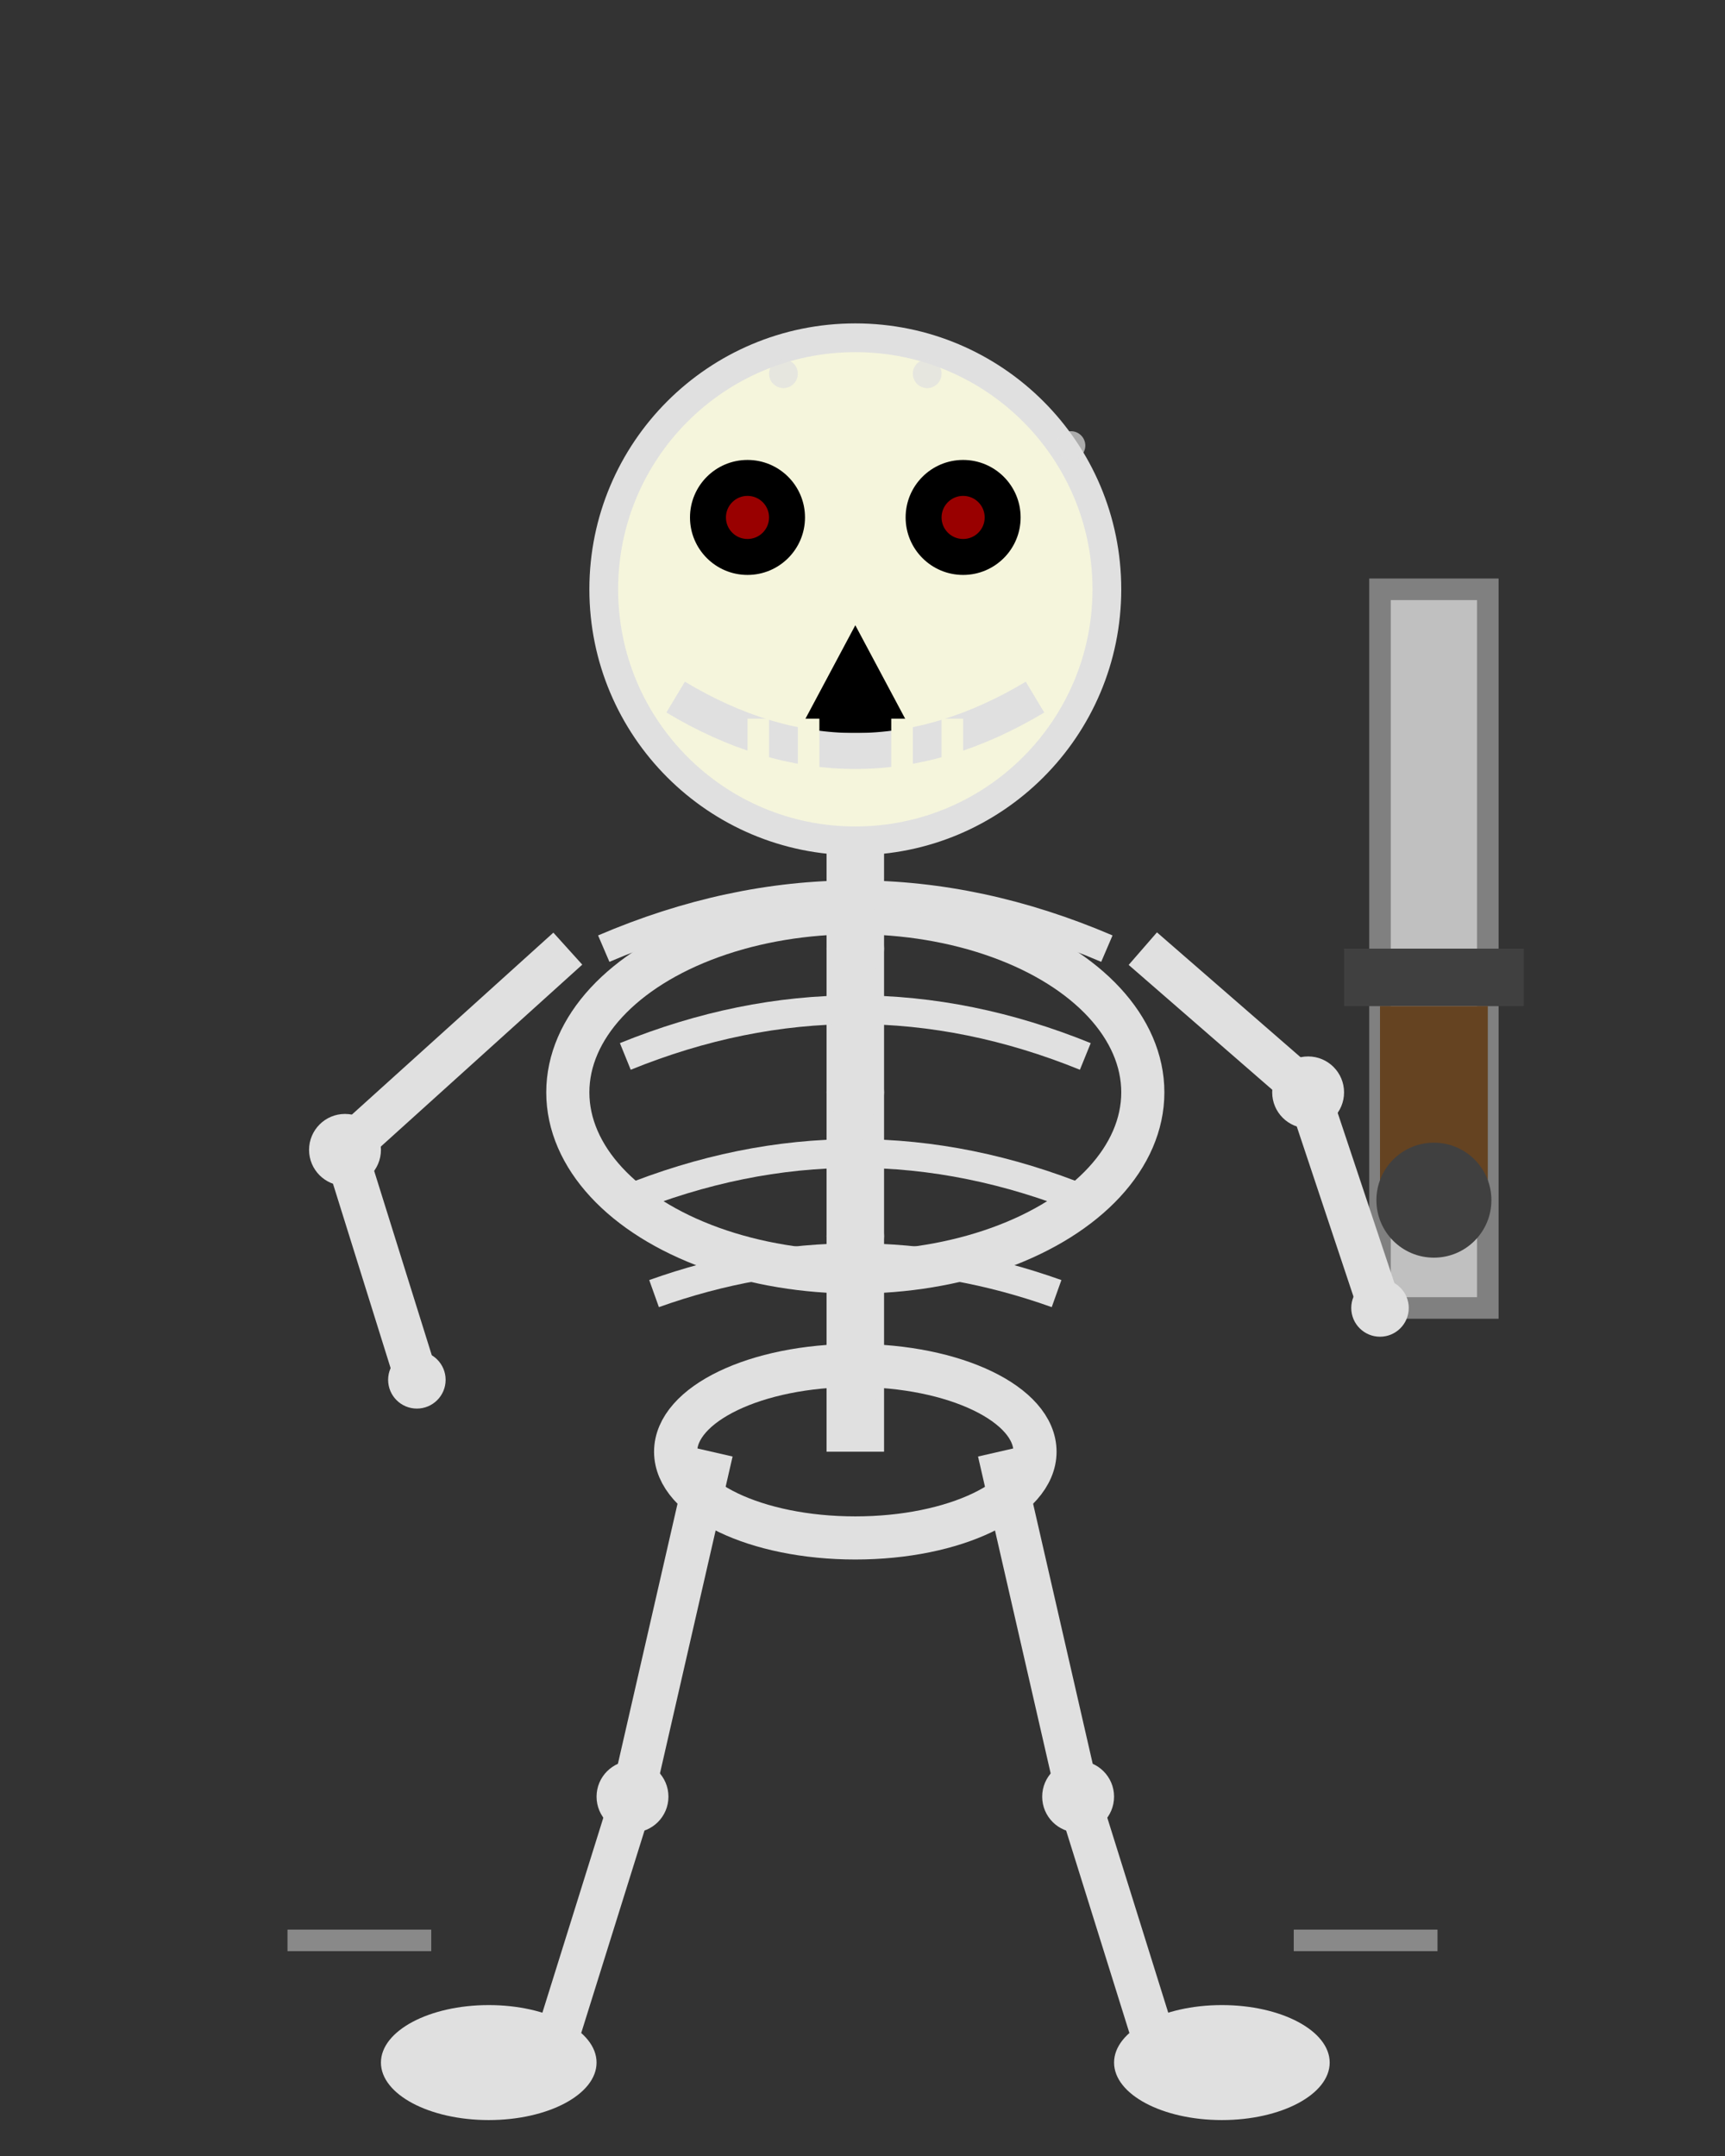 <svg width="24" height="30" viewBox="0 0 24 30" xmlns="http://www.w3.org/2000/svg">
  <rect x="0" y="0" width="24" height="30" fill="#333333" stroke="none"/>
  <!-- Sword Skeleton Move Animation Frame 4: Cycle Complete -->
  
  <!-- Sword (returning to neutral) -->
  <rect x="19.2" y="8.2" width="1.5" height="10" fill="#C0C0C0" stroke="#808080" stroke-width="0.3"/>
  <rect x="18.7" y="13.2" width="2.5" height="0.8" fill="#404040"/>
  <rect x="19.2" y="14" width="1.5" height="2.5" fill="#654321"/>
  <circle cx="19.95" cy="16.7" r="0.8" fill="#404040"/>
  
  <!-- Skull (detailed, returning to neutral) -->
  <circle cx="11.9" cy="8.2" r="3.5" fill="#F5F5DC" stroke="#E0E0E0" stroke-width="0.4"/>
  <circle cx="10.4" cy="7.2" r="0.8" fill="#000"/>
  <circle cx="13.4" cy="7.2" r="0.8" fill="#000"/>
  <circle cx="10.4" cy="7.2" r="0.3" fill="#FF0000" opacity="0.6"/>
  <circle cx="13.4" cy="7.2" r="0.3" fill="#FF0000" opacity="0.6"/>
  
  <!-- Nasal cavity -->
  <path d="M 11.9 8.7 L 11.1 10.2 L 12.7 10.2 Z" fill="#000"/>
  
  <!-- Jaw -->
  <path d="M 9.4 9.7 Q 11.9 11.2 14.4 9.7" stroke="#E0E0E0" stroke-width="0.5" fill="none"/>
  <rect x="10.4" y="10" width="0.3" height="0.8" fill="#F5F5DC"/>
  <rect x="11.1" y="10" width="0.3" height="0.8" fill="#F5F5DC"/>
  <rect x="12.4" y="10" width="0.3" height="0.8" fill="#F5F5DC"/>
  <rect x="13.1" y="10" width="0.3" height="0.8" fill="#F5F5DC"/>
  
  <!-- Spine (returning to neutral) -->
  <line x1="11.9" y1="11.7" x2="11.9" y2="20.2" stroke="#E0E0E0" stroke-width="0.8"/>
  <circle cx="11.9" cy="13.2" r="0.4" fill="#E0E0E0"/>
  <circle cx="11.9" cy="15.2" r="0.4" fill="#E0E0E0"/>
  <circle cx="11.9" cy="17.2" r="0.4" fill="#E0E0E0"/>
  <circle cx="11.9" cy="19.2" r="0.4" fill="#E0E0E0"/>
  
  <!-- Ribcage (detailed, returning to center) -->
  <ellipse cx="11.9" cy="15.2" rx="4" ry="2.5" fill="none" stroke="#E0E0E0" stroke-width="0.6"/>
  <path d="M 8.4 13.2 Q 11.9 11.7 15.4 13.2" stroke="#E0E0E0" stroke-width="0.4" fill="none"/>
  <path d="M 8.7 14.7 Q 11.9 13.4 15.1 14.7" stroke="#E0E0E0" stroke-width="0.4" fill="none"/>
  <path d="M 8.7 16.7 Q 11.9 15.4 15.1 16.7" stroke="#E0E0E0" stroke-width="0.4" fill="none"/>
  <path d="M 9.1 18 Q 11.9 17 14.7 18" stroke="#E0E0E0" stroke-width="0.4" fill="none"/>
  
  <!-- Arms (bone structure, returning to neutral) -->
  <line x1="7.9" y1="13.2" x2="4.8" y2="16" stroke="#E0E0E0" stroke-width="0.6"/>
  <line x1="4.8" y1="16" x2="5.8" y2="19.2" stroke="#E0E0E0" stroke-width="0.6"/>
  <circle cx="4.8" cy="16" r="0.5" fill="#E0E0E0"/>
  <circle cx="5.8" cy="19.2" r="0.4" fill="#E0E0E0"/>
  
  <line x1="15.9" y1="13.2" x2="18.2" y2="15.2" stroke="#E0E0E0" stroke-width="0.6"/>
  <line x1="18.2" y1="15.2" x2="19.2" y2="18.2" stroke="#E0E0E0" stroke-width="0.6"/>
  <circle cx="18.2" cy="15.2" r="0.5" fill="#E0E0E0"/>
  <circle cx="19.2" cy="18.2" r="0.4" fill="#E0E0E0"/>
  
  <!-- Pelvis -->
  <ellipse cx="11.9" cy="20.2" rx="2.5" ry="1.2" fill="none" stroke="#E0E0E0" stroke-width="0.6"/>
  
  <!-- Legs (bone structure, returning to neutral) -->
  <line x1="9.9" y1="20.2" x2="8.8" y2="25" stroke="#E0E0E0" stroke-width="0.6"/>
  <line x1="8.8" y1="25" x2="7.8" y2="28.2" stroke="#E0E0E0" stroke-width="0.6"/>
  <circle cx="8.8" cy="25" r="0.5" fill="#E0E0E0"/>
  
  <line x1="13.9" y1="20.2" x2="15" y2="25" stroke="#E0E0E0" stroke-width="0.6"/>
  <line x1="15" y1="25" x2="16" y2="28.2" stroke="#E0E0E0" stroke-width="0.6"/>
  <circle cx="15" cy="25" r="0.5" fill="#E0E0E0"/>
  
  <!-- Feet (bone structure, returning to neutral) -->
  <ellipse cx="6.8" cy="28.7" rx="1.5" ry="0.8" fill="#E0E0E0"/>
  <ellipse cx="17" cy="28.7" rx="1.5" ry="0.8" fill="#E0E0E0"/>
  
  <!-- Motion lines -->
  <line x1="6" y1="27" x2="4" y2="27" stroke="#E0E0E0" stroke-width="0.3" opacity="0.5"/>
  <line x1="18" y1="27" x2="20" y2="27" stroke="#E0E0E0" stroke-width="0.3" opacity="0.5"/>
  
  <!-- Menacing details -->
  <circle cx="10.9" cy="5.2" r="0.2" fill="#E0E0E0" opacity="0.7"/>
  <circle cx="12.9" cy="5.2" r="0.2" fill="#E0E0E0" opacity="0.7"/>
  <circle cx="14.9" cy="6.2" r="0.2" fill="#E0E0E0" opacity="0.7"/>
</svg> 